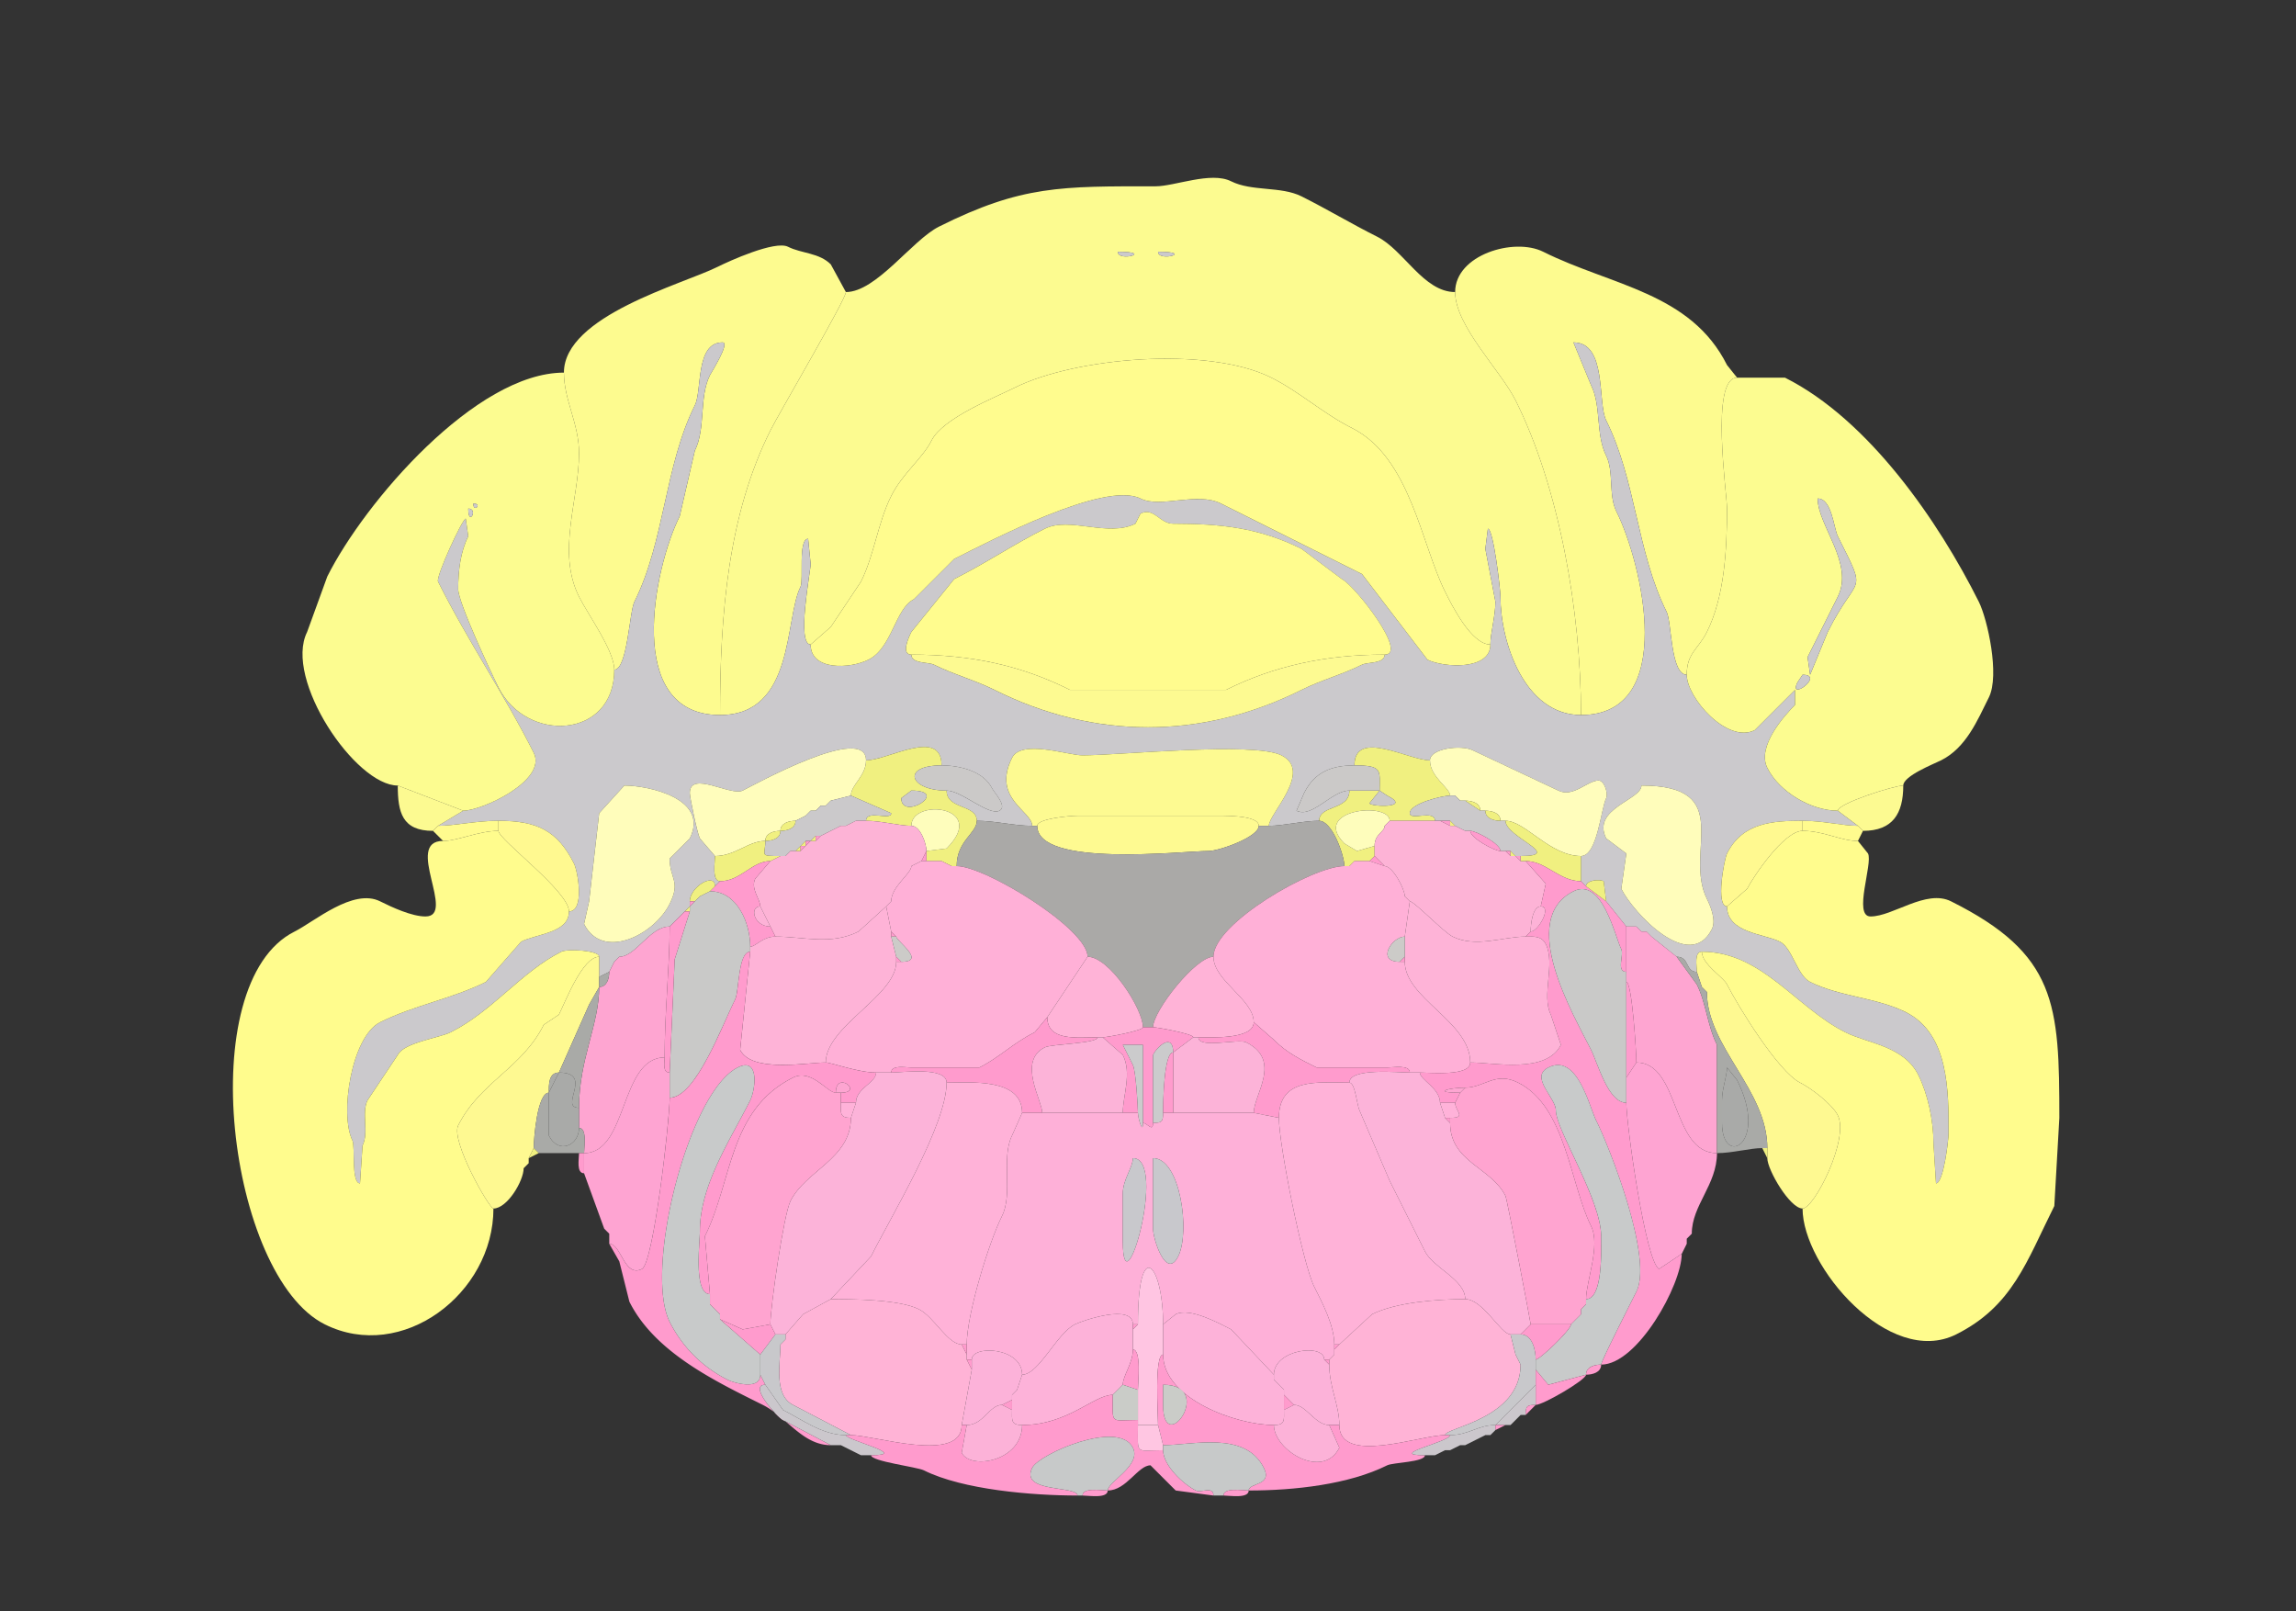 <svg xmlns="http://www.w3.org/2000/svg" viewBox="0 0 456 320"><rect x="0" y="0" width="456" height="320" fill="#333333" stroke="none"/><path fill="#FCFB90" id="CUL4, 5" fill-rule="evenodd" d="M230 50c0 2.11 7.389 0 0 0m-8 0c0 2.11 7.389 0 0 0m74 78c0-2.241 1-5.641 1-8.5l-2-10.5.5-4c1.114 0 2.5 12.15 2.5 13.5 0 9.056 4.784 23.5 16 23.5 0-20.8-4.427-45.355-13-62.5-2.974-5.948-12-14.763-12-21.5-6.283 0-10.191-8.345-15.5-11-5.044-2.522-9.914-5.457-15-8-4.128-2.064-9.851-.925-14-3-4.001-2-11.21 1-15 1-18.657 0-26.582-.209-43 8-5.345 2.672-12.462 13-18.5 13 0 1.457-13.221 23.943-15 27.5-8.349 16.698-10 36.271-10 56.5 14.891 0 12.779-19.057 16-25.5.628-1.255-.533-9.5 1.5-9.5l.5 5c0 1.442-2.881 16 0 16l4-3.5 6-9c2.647-5.295 3.325-11.651 6-17 2.247-4.494 6.244-7.488 8-11 2.232-4.463 12.48-8.49 16.5-10.5 12.004-6.002 38.338-8.331 51-2 5.575 2.787 10.382 7.191 16 10 11.554 5.777 13.776 23.052 18.5 32.5 1.31 2.62 5.203 10.5 9 10.5Z"/><path fill="#FDFB8F" id="SIM" d="M122 133c2.609 0 2.999-11.499 4-13.5 6.022-12.044 5.998-26.997 12-39 1.482-2.965.072-12.5 5.5-12.5 1.568 0-2.227 5.954-2.5 6.5-2.198 4.397-.787 10.574-3 15l-3 13c-5.151 10.302-11.197 39.5 8 39.5 0-20.229 1.651-39.802 10-56.5 1.779-3.557 15-26.043 15-27.5l-3-5.5c-2.328-2.328-5.747-2.123-8.5-3.5-2.583-1.291-11.708 2.854-14 4-6.849 3.425-30.5 9.7-30.5 21 0 5.47 3 10.12 3 16 0 9.205-4.489 19.522 0 28.5 1.755 3.51 7 10.703 7 14.5ZM335 134c-3.226 0-2.955-10.411-4-12.5-5.896-11.793-6.109-26.218-12-38-1.767-3.534.221-15.5-6.5-15.5l3.5 8.5c2.07 4.14.877 9.754 3 14 1.55 3.099.437 7.875 2 11 5.153 10.307 12.284 40.5-7 40.5 0-20.8-4.427-45.355-13-62.5-2.974-5.948-12-14.763-12-21.5 0-7.392 11.701-10.9 17.5-8 13.476 6.738 29.285 8.069 36.5 22.5l2 2.5c-5.406 0-2 23.122-2 26 0 8.324-.548 17.596-4 24.5-1.731 3.461-4 4.176-4 8.5Z"/><path fill="#CBC9CC" id="arb" d="M222 50c0 2.11 7.389 0 0 0ZM230 50c0 2.11 7.389 0 0 0Z"/><path fill="#CBC9CC" id="arb" fill-rule="evenodd" d="M326 156c0 2.878-9.968 4.565-7 10.5l4 3-1 7c2.433 4.866 13.611 16.778 18 8 .897-1.794-.338-4.676-1-6-4.658-9.317 5.934-22.5-13-22.5m-202 0-5 5.5-2 17.5-1 4.5c3.648 7.295 13.878 2.244 17-4 2.257-4.514 0-4.958 0-9l4-4c3.938-7.876-8.162-10.5-13-10.5m-3 37-2 1v-4c0-1.265-6.292-1.604-7.5-1-7.99 3.995-13.644 11.822-22 16-2.264 1.132-9.265 2.031-10.5 4.5l-6 9c-1.272 2.544.326 6.347-1 9l-.5 7.5c-1.785 0-.938-7.377-1.5-8.5-2.582-5.165-.207-20.647 5.5-23.5 6.753-3.376 14.293-4.647 21-8l7-8c3.188-1.594 9.5-1.705 9.5-6 3.161 0 1.776-7.949 1-9.5-3.309-6.618-7.418-8.5-15-8.5-4.55 0-8.747 1-12 1l5-3c3.713 0 16.748-6.004 14-11.5-5.633-11.266-13.052-22.105-19-34-.48-.962 4.849-12.5 5.5-12.5l.5 3.5c-1.535 3.071-2 6.805-2 10.5 0 2.652 6.464 16.427 8 19.5 5.568 11.135 23 10.261 23-3.5 2.609 0 2.999-11.499 4-13.5 6.022-12.044 5.998-26.997 12-39 1.482-2.965.072-12.5 5.5-12.5 1.568 0-2.227 5.954-2.5 6.5-2.198 4.397-.787 10.574-3 15l-3 13c-5.151 10.302-11.197 39.5 8 39.5 14.891 0 12.779-19.057 16-25.5.628-1.255-.533-9.5 1.5-9.5l.5 5c0 1.442-2.881 16 0 16 0 5.234 7.838 4.831 11.5 3 4.682-2.341 5.282-10.141 9-12l8-8c6.867-3.434 29.862-15.57 37-12 3.997 1.999 11.203-1.398 16 1l28 14 13 17c3.149 1.574 12.5 2.191 12.5-3 0-2.241 1-5.641 1-8.5l-2-10.5.5-4c1.114 0 2.5 12.15 2.5 13.5 0 9.056 4.784 23.5 16 23.5 19.284 0 12.153-30.193 7-40.5-1.563-3.125-.45-7.901-2-11-2.123-4.246-.93-9.86-3-14l-3.5-8.5c6.721 0 4.733 11.966 6.5 15.5 5.891 11.782 6.104 26.207 12 38 1.045 2.089.774 12.5 4 12.5 0 4.562 8.022 13.739 13.5 11l8-8v3c-2.185 2.185-7.619 8.263-5.5 12.5 2.4 4.8 8.744 8.5 14 8.5l4 3c-3.048 0-6.76-1-11-1-5.882 0-11.91.319-15 6.5-.564 1.128-2.309 10.5 0 10.5 0 5.277 7.353 5.427 10.5 7 2.451 1.225 3.419 6.71 6 8 5.871 2.936 13.183 3.092 19 6 8.621 4.311 8.5 15.8 8.5 24 0 1.402-.999 10-2.5 10l-.5-8c0-4.459-1.128-9.755-3-13.5-2.912-5.823-9.981-6.241-14.5-8.5-9.823-4.912-16.57-16-28.5-16-1.579 0-1 2.855-1 4-2.349 0-1.382-3-4-3l-5-4-1-1h-1l-1-1h-2l-4-5-.5-4c-.945-.472-3.5-.156-3.5 1l-1-1v-5c3.258 0 3.949-9.398 5-11.5.439-.878-.369-3.5-1.5-3.5-2.225 0-5.076 3.462-8 2l-17-8c-2.266-1.133-8.5-.386-8.5 2-4.181 0-15-6.37-15 1-4.614 0-7.926 1.352-10 5.5l-1.5 3.5c3.128 1.564 6.98-4 10.5-4 0 3.981-6 2.817-6 6-3.186 0-7.085 1-10 1 0-2.395 8.833-10.833 2.5-14-5.491-2.745-32.206 0-39.5 0-2.886 0-12.134-3.233-14 .5-4.06 8.121 4 10.551 4 13.5-3.651 0-7.295-1-11-1 0-3.319-6-2.202-6-6 2.968 0 8.338 5.081 10.5 4 1.657-.828-1.075-3.651-1.5-4.5-1.6-3.2-6.089-4.5-10-4.5 0-7.606-10.66-1-15-1 0-7.394-22.046 4.773-24.5 6-2.346 1.173-10.5-4.084-10.5.5 0 .793 1.455 7.91 2 9l3 3.5c0 1.235-.643 5 1 5l-1 1c0-2.833-5 .113-5 3v1l-1 1-3 3c-3.971 0-6.693 6-10 6l-1 1-1 2m60-63c-2.186 0-.387-3.726 0-4.5l8.5-10.5c6.241-3.121 11.84-6.92 18-10 4.935-2.468 12.525 1.738 18-1l1-2c2.688-1.344 3.802 2 6.5 2 9.564 0 17.173.837 25.5 5l8 6c2.604 1.302 13.302 15 8.5 15 0 1.845-3.381 1.441-4.5 2-3.819 1.91-8.169 3.084-12 5-19.82 9.91-41.177 9.911-61 0-3.864-1.932-8.184-3.092-12-5-1.119-.559-4.5-.155-4.5-2Z"/><path fill="#FFFC8E" id="CENT3" d="M161 128c0 5.234 7.838 4.831 11.5 3 4.682-2.341 5.282-10.141 9-12l8-8c6.867-3.434 29.862-15.57 37-12 3.997 1.999 11.203-1.398 16 1l28 14 13 17c3.149 1.574 12.5 2.191 12.5-3-3.797 0-7.69-7.88-9-10.5-4.724-9.448-6.946-26.723-18.5-32.5-5.618-2.809-10.425-7.213-16-10-12.662-6.331-38.996-4.002-51 2-4.02 2.01-14.268 6.037-16.5 10.5-1.756 3.512-5.753 6.506-8 11-2.675 5.349-3.353 11.705-6 17l-6 9-4 3.5Z"/><path fill="#FCFC90" id="ANcr1" fill-rule="evenodd" d="M93 101c0 3.746 2.091 0 0 0m1-1c0 1.93 1.93 0 0 0m-15 56 13 5c3.713 0 16.748-6.004 14-11.5-5.633-11.266-13.052-22.105-19-34-.48-.962 4.849-12.5 5.5-12.5l.5 3.5c-1.535 3.071-2 6.805-2 10.5 0 2.652 6.464 16.427 8 19.5 5.568 11.135 23 10.261 23-3.5 0-3.797-5.245-10.99-7-14.5-4.489-8.978 0-19.295 0-28.5 0-5.88-3-10.53-3-16-17.48 0-39.611 25.723-47 40.5l-4 11c-4.682 9.365 9.586 30.5 18 30.5ZM358 134l-1 1.5c-1.966 3.932 5.565-1.5 1-1.5m3-35c0 5.341 7.295 12.91 4 19.5l-6 12 .5 3.5 3.5-8.5c6.006-12.012 8.079-6.843 2-19-.819-1.637-1.175-7.5-4-7.5m17 57c-1.811 0-13 3.557-13 5-5.256 0-11.6-3.7-14-8.5-2.119-4.237 3.315-10.315 5.5-12.5v-3l-8 8c-5.478 2.739-13.5-6.438-13.5-11 0-4.324 2.269-5.039 4-8.5 3.452-6.904 4-16.176 4-24.5 0-2.878-3.406-26 2-26h9.5c16.692 8.346 30.58 28.66 38.5 44.5 1.729 3.458 4.201 14.599 2 19-2.262 4.524-4.504 10.002-9.5 12.5-1.423.711-7.5 3.09-7.5 5Z"/><path fill="#CBC9CC" id="arb" d="M361 99c0 5.341 7.295 12.91 4 19.5l-6 12 .5 3.5 3.5-8.5c6.006-12.012 8.079-6.843 2-19-.819-1.637-1.175-7.5-4-7.5ZM94 100c0 1.93 1.93 0 0 0ZM93 101c0 3.746 2.091 0 0 0Z"/><path fill="#FFFC8E" id="CENT3" d="M181 130c11.856 0 21.768 2.134 31.5 7h31c9.525-4.762 19.923-7 31.5-7 4.802 0-5.896-13.698-8.5-15l-8-6c-8.327-4.163-15.936-5-25.5-5-2.698 0-3.812-3.344-6.5-2l-1 2c-5.475 2.738-13.065-1.468-18 1-6.16 3.08-11.759 6.879-18 10l-8.5 10.5c-.387.774-2.186 4.5 0 4.5Z"/><path fill="#FDFA91" id="CENT2" d="M181 130c11.856 0 21.768 2.134 31.5 7h31c9.525-4.762 19.923-7 31.5-7 0 1.845-3.381 1.441-4.5 2-3.819 1.91-8.169 3.084-12 5-19.82 9.91-41.177 9.911-61 0-3.864-1.932-8.184-3.092-12-5-1.119-.559-4.5-.155-4.5-2Z"/><path fill="#CBC9CC" id="arb" d="m358 134-1 1.5c-1.966 3.932 5.565-1.5 1-1.5Z"/><path fill="#F0F080" id="CB" fill-rule="evenodd" d="m181 157-2 1.5c0 4.657 9.85-1.5 2-1.5m8 15h1c0-5.036 4-6.521 4-9 0-3.319-6-2.202-6-6-7.408 0-9.074-5-1-5 0-7.606-10.66-1-15-1 0 3.145-3 4.833-3 7l8 3.5c0 1.53-5-.779-5 1.5 3.013 0 6.611 1 9 1 0-5.59 15.427-3.927 7 4.5l-4 .5v2h3l2 1Z"/><path fill="#FDFA91" id="CENT2" d="M250 164h2c0-2.395 8.833-10.833 2.5-14-5.491-2.745-32.206 0-39.5 0-2.886 0-12.134-3.233-14 .5-4.06 8.121 4 10.551 4 13.5h1c0-1.434 6.448-2 8-2h26.5c1.988 0 9.5-.253 9.5 2Z"/><path fill="#F0F080" id="CB" fill-rule="evenodd" d="M267 172h1l1-1h3l1-1v-2l-3.5 1-2.5-1.5c-6.739-6.739 9-8.393 9-4.5h9c0-2.279-5 .03-5-1.5 0-1.95 6.538-3.5 8-3.5 0-1.521-4-3.672-4-7-4.181 0-15-6.37-15 1 5.689 0 5 1.022 5 5h-6c0 3.981-6 2.817-6 6 2.561 0 5 6.853 5 9m7-15-2 2.5c0 .716 8.646 1.073 3.5-1.5l-1.5-1Z"/><path fill="#FFFDBC" id="IP" d="M152 167c-3.403 0-5.952 3-10 3l-3-3.5c-.545-1.09-2-8.207-2-9 0-4.584 8.154.673 10.5-.5 2.454-1.227 24.5-13.394 24.5-6 0 3.145-3 4.833-3 7l-4 1-1 1h-1l-1 1h-1l-1 1-2 1c-1.238 0-3 .423-3 2-1.238 0-3 .423-3 2ZM299 163c3.923 0 8.806 7 15 7 3.258 0 3.949-9.398 5-11.5.439-.878-.369-3.5-1.5-3.5-2.225 0-5.076 3.462-8 2l-17-8c-2.266-1.133-8.5-.386-8.5 2 0 3.328 4 5.479 4 7h1l1 1h1c1.238 0 3 .423 3 2h1c1.238 0 3 .423 3 2h1Z"/><path fill="#CBC9C8" id="uf" d="M187 152c3.911 0 8.4 1.3 10 4.5.425.849 3.157 3.672 1.5 4.5-2.162 1.081-7.532-4-10.5-4-7.408 0-9.074-5-1-5ZM268 157h6c0-3.978.689-5-5-5-4.614 0-7.926 1.352-10 5.5l-1.5 3.5c3.128 1.564 6.98-4 10.5-4Z"/><path fill="#FCFA91" id="ANcr2" d="m87 164-1 1c-6.097 0-7-3.642-7-9l13 5-5 3Z"/><path fill="#FFFDBB" id="DN" d="m124 156-5 5.5-2 17.5-1 4.5c3.648 7.295 13.878 2.244 17-4 2.257-4.514 0-4.958 0-9l4-4c3.938-7.876-8.162-10.5-13-10.5ZM326 156c0 2.878-9.968 4.565-7 10.5l4 3-1 7c2.433 4.866 13.611 16.778 18 8 .897-1.794-.338-4.676-1-6-4.658-9.317 5.934-22.5-13-22.5Z"/><path fill="#FCFA91" id="ANcr2" d="m369 164 1 1c5.932 0 8-3.454 8-9-1.811 0-13 3.557-13 5l4 3Z"/><path fill="#CBC9CB" id="scp" d="m181 157-2 1.5c0 4.657 9.85-1.5 2-1.5ZM274 157l-2 2.5c0 .716 8.646 1.073 3.5-1.5l-1.5-1ZM155 170h1l1-1h1l1-1 1-1h1l1-1h1l2-1 2-1h1l2-1h2c0-2.279 5 .03 5-1.5l-8-3.5-4 1-1 1h-1l-1 1h-1l-1 1-2 1c0 1.577-1.762 2-3 2 0 1.577-1.762 2-3 2 0 2.983-1.321 3 3 3ZM301 170h1c8.771 0-3-3.757-3-7h-1c-1.238 0-3-.423-3-2h-1l-3-2h-1l-1-1h-1c-1.462 0-8 1.55-8 3.5 0 1.53 5-.779 5 1.5h3l1 1 2 1h1c1.178 0 6 2.572 6 4h2l1 1Z"/><path fill="#F0F080" id="CB" d="m289 158 1 1-1-1ZM165 159l-1 1 1-1ZM291 159c1.238 0 3 .423 3 2l-3-2ZM163 160l-1 1 1-1ZM161 161l-1 1 1-1Z"/><path fill="#FEFDBC" id="VeCB" d="M181 164c1.803 0 3 3.592 3 5l4-.5c8.427-8.427-7-10.09-7-4.5ZM275 164c0 1.24-2 1.576-2 4l-3.5 1-2.5-1.5c-6.739-6.739 9-8.393 9-4.5l-1 1Z"/><path fill="#F0F080" id="CB" d="M295 161c1.238 0 3 .423 3 2-1.238 0-3-.423-3-2ZM160 162l-2 1 2-1Z"/><path fill="#FEFA91" id="LING" d="M206 164c0 8.367 28.883 5 34 5 2.108 0 10-2.78 10-5 0-2.253-7.512-2-9.5-2H214c-1.552 0-8 .566-8 2Z"/><path fill="#FFFB8E" id="PRM" d="M99 165c-3.981 0-8.05 2-11 2l-2-2 1-1c3.253 0 7.45-1 12-1v2Z"/><path fill="#FFF990" id="COPY" d="M99 165c0 1.729 14 12.007 14 16 3.161 0 1.776-7.949 1-9.5-3.309-6.618-7.418-8.5-15-8.5v2Z"/><path fill="#F0F080" id="CB" d="M158 163c-1.238 0-3 .423-3 2 1.238 0 3-.423 3-2Z"/><path fill="#FF9BCD" id="MY" d="m170 163-2 1 2-1Z"/><path fill="#FDB3D6" id="SUV" d="m153 184 1 2c5.623 0 10.978 1.761 16.5-1l5.5-5 1-1c0-2.945 4-5.478 4-7l2-1 1-2c0-1.408-1.197-5-3-5-2.389 0-5.987-1-9-1h-2l-2 1h-1l-2 1-2 1-1 1h-1l-1 1-1 1h-2l-1 1h-1l-2 1-3 3.5c-.978 1.956 1 4.077 1 5.5l2 4Z"/><path fill="#AAA9A7" id="V4" d="M227 204h2c0-3.231 8.467-14 12-14 0-6.624 19.729-18 26-18 0-2.147-2.439-9-5-9-3.186 0-7.085 1-10 1h-2c0 2.22-7.892 5-10 5-5.117 0-34 3.367-34-5h-1c-3.651 0-7.295-1-11-1 0 2.479-4 3.964-4 9 5.646 0 26 12.43 26 18 4.352 0 11 10.402 11 14Z"/><path fill="#F0F080" id="CB" d="m276 163-1 1 1-1Z"/><path fill="#FDB3D6" id="SUV" d="m304 185-1 1c-4.416 0-9.933 2.284-14.5 0-1.826-.913-7.611-7-8.5-7l-1-1c0-1.417-2.383-6-4-6l-2-2v-2c0-2.424 2-2.76 2-4l1-1h10l2 1h1l2 1h1c0 1.428 4.822 4 6 4h1l1 1h1l1 1h1l4 4.5-1 4.5c-1.638 0-2 3.576-2 5Z"/><path fill="#FF9BCD" id="MY" d="M288 163v1l-2-1h2Z"/><path fill="#F0F080" id="CB" d="M288 164h1l-1-1v1ZM303 171c4.082 0 6.651 4 11 4v-5c-6.194 0-11.077-7-15-7 0 3.243 11.771 7 3 7v1h1Z"/><path fill="#FFF990" id="COPY" d="M358 165c-3.722 0-9.883 9.267-11 11.5l-4 3.5c-2.309 0-.564-9.372 0-10.5 3.09-6.181 9.118-6.5 15-6.5v2Z"/><path fill="#FFFB8E" id="PRM" d="m370 165-1 2c-3.446 0-6.77-2-11-2v-2c4.24 0 7.952 1 11 1l1 1Z"/><path fill="#FF9BCD" id="MY" d="m167 164-2 1 2-1ZM289 164l2 1-2-1Z"/><path fill="#FFFC8D" id="PFL" d="M119 190c-3.299 0-6.623 8.747-8 11.5l-3 2c-4.346 8.692-12.685 11.371-17 20-1.524 3.049 6.15 16.5 7 16.5 0 16.938-18.185 30.657-33.5 23-19.122-9.561-26.428-67.786-6-78 3.904-1.952 11.64-8.68 17-6 2.38 1.19 6.292 3 9 3 6.218 0-4.334-15 3.5-15 2.95 0 7.019-2 11-2 0 1.729 14 12.007 14 16 0 4.295-6.312 4.406-9.5 6l-7 8c-6.707 3.353-14.247 4.624-21 8-5.707 2.853-8.082 18.335-5.5 23.5.562 1.123-.285 8.5 1.5 8.5l.5-7.5c1.326-2.653-.272-6.456 1-9l6-9c1.235-2.469 8.236-3.368 10.5-4.5 8.356-4.178 14.01-12.005 22-16 1.208-.604 7.5-.265 7.5 1Z"/><path fill="#F0F080" id="CB" d="M155 165c-1.238 0-3 .423-3 2 1.238 0 3-.423 3-2Z"/><path fill="#FF9BCD" id="MY" d="m165 165-2 1 2-1ZM292 165c1.178 0 6 2.572 6 4-1.178 0-6-2.572-6-4Z"/><path fill="#FFFC8D" id="PFL" d="M338 189c0 2.491 4.269 5.038 5 6.5 2.11 4.219 10.185 17.342 14.5 19.5 2.098 1.049 6.364 4.227 7.5 6.5 2.322 4.644-4.672 18.5-7 18.5 0 11.459 17.202 31.649 30.5 25 11.204-5.602 14.004-14.508 19.5-25.5l1-17.5c0-22.634-.56-32.53-21.5-43-4.964-2.482-11.518 3-16 3-3.518 0 .499-10.503-.5-12.5l-2-2.5c-3.446 0-6.77-2-11-2-3.722 0-9.883 9.267-11 11.5l-4 3.5c0 5.277 7.353 5.427 10.5 7 2.451 1.225 3.419 6.71 6 8 5.871 2.936 13.183 3.092 19 6 8.621 4.311 8.5 15.8 8.5 24 0 1.402-.999 10-2.5 10l-.5-8c0-4.459-1.128-9.755-3-13.5-2.912-5.823-9.981-6.241-14.5-8.5-9.823-4.912-16.57-16-28.5-16Z"/><path fill="#F0F080" id="CB" d="M161 167h1v-1l-1 1Z"/><path fill="#FF9BCD" id="MY" d="m163 166-1 1v-1h1Z"/><path fill="#F0F080" id="CB" d="M153 171c-3.657 0-5.884 4-10 4-1.643 0-1-3.765-1-5 4.048 0 6.597-3 10-3 0 2.983-1.321 3 3 3l-2 1ZM159 168h1v-1l-1 1Z"/><path fill="#FF9BCD" id="MY" d="m161 167-1 1v-1h1Z"/><path fill="#F0F080" id="CB" d="M158 169h1v-1l-1 1Z"/><path fill="#FF9BCD" id="MY" d="m160 168-1 1v-1h1ZM157 169l-1 1 1-1ZM183 171h1v-2l-1 2ZM300 169v1l-1-1h1Z"/><path fill="#F0F080" id="CB" d="M300 170h1l-1-1v1Z"/><path fill="#FF9BCD" id="MY" d="m272 171 3 1-2-2-1 1ZM302 170v1l-1-1h1ZM154 186c-2.567 0-3.913 2-5 2 0-4.628-2.547-11-8-11l1-1 1-1c4.116 0 6.343-4 10-4l-3 3.5c-.978 1.956 1 4.077 1 5.5-2.196 0-1.338 4 2 4l1 2ZM183 171l-2 1 2-1Z"/><path fill="#FFB0D7" id="MV" d="M174 213h3c0-1.579 2.855-1 4-1h13.5c4.033-2.016 6.608-4.804 11-7l2.5-3 8-12c0-5.57-20.354-18-26-18h-1l-2-1h-4l-2 1c0 1.522-4 4.055-4 7l-1 1 1 5 1 1c0 .847 6.094 5 1 5h-1c0 6.789-14 12.767-14 20 1.046 0 6.474 2 10 2Z"/><path fill="#FF9BCD" id="MY" d="m187 171 2 1-2-1ZM269 171l-1 1 1-1Z"/><path fill="#FFB0D7" id="MV" d="M280 213h2c2.108 0 10 .789 10-2 0-8.115-13-12.709-13-20h-1c-4.756 0-1.55-5 1-5l1-7-1-1c0-1.417-2.383-6-4-6l-3-1h-3l-1 1h-1c-6.271 0-26 11.376-26 18 0 4.784 8 8.458 8 13l4 3.5c2.679 2.679 5.415 3.957 8.5 5.5h14c1.19 0 4.5-.614 4.5 1Z"/><path fill="#FF9BCD" id="MY" d="M315 258c3.4 0 3-9.905 3-12.5 0-7.238-9-21.141-9-25 0-2.474-5.266-6.617-1.5-8.5 5.779-2.889 8.103 7.706 9.5 10.5 2.72 5.44 11.33 27.341 8 34-.848 1.697-7 13.8-7 14.5 7.217 0 16-15.853 16-22l-4.5 3c-2.646-1.323-6.5-28.678-6.5-33-3.614 0-5.636-7.772-7-10.5-3.446-6.892-14.698-25.901-3.5-31.5 5.713-2.856 8.253 9.006 9.5 11.5.574 1.147-1.064 4.5 1 4.5v-9l-4-5-4-3-1-1c-4.349 0-6.918-4-11-4l4 4.5-1 4.5c2.286 0-.482 5-2 5l-1 1c1.578 0 3.15-.2 4 1.5 1.949 3.898-.911 10.178 1 14l2 6c-2.899 5.798-13.299 3.5-18 3.5 0 2.789-7.892 2-10 2 0 1.431 4 3.1 4 6h3l1-2c-5.742 0-2.248-1 1-1 3.795 0 5.965-3.267 10.5-1 9.511 4.755 10.313 20.126 14.5 28.5 1.923 3.846-1 11.024-1 14.5Z"/><path fill="#F0F080" id="CB" d="M137 179h1l1-1 2-1 1-1c0-2.833-5 .113-5 3ZM315 176l4 3-.5-4c-.945-.472-3.5-.156-3.5 1Z"/><path fill="#FF9BCD" id="MY" d="m141 177-2 1 2-1Z"/><path fill="#C9C9C8" id="icp" d="M133 213v5c5.139 0 10.338-14.177 13-19.5.819-1.638.561-9.5 3-9.5v-1c0-4.628-2.547-11-8-11l-2 1-1 1-1 1v1l-3 9.5-1 22.5ZM323 214v5c-3.614 0-5.636-7.772-7-10.5-3.446-6.892-14.698-25.901-3.5-31.5 5.713-2.856 8.253 9.006 9.5 11.5.574 1.147-1.064 4.5 1 4.5v21Z"/><path fill="#FF9BCD" id="MY" d="m139 178-1 1 1-1ZM279 178l1 1-1-1ZM138 179l-1 1v-1h1Z"/><path fill="#FEB3D7" id="LAV" d="m177 179-1 1 1-1ZM279 191c0 7.291 13 11.885 13 20 4.701 0 15.101 2.298 18-3.5l-2-6c-1.911-3.822.949-10.102-1-14-.85-1.7-2.422-1.5-4-1.5-4.416 0-9.933 2.284-14.5 0-1.826-.913-7.611-7-8.5-7l-1 7v5Z"/><path fill="#F0F080" id="CB" d="M136 181h1v-1l-1 1Z"/><path fill="#FDB2D7" id="y" d="M151 180c-2.196 0-1.338 4 2 4l-2-4Z"/><path fill="#FEB3D7" id="LAV" d="M178 191c0 6.789-14 12.767-14 20-3.618 0-14.694 2.112-17-2.5l2-19.5v-1c1.087 0 2.433-2 5-2 5.623 0 10.978 1.761 16.5-1l5.5-5 1 5v1l1 4v1Z"/><path fill="#FDB2D7" id="y" d="M306 180c2.286 0-.482 5-2 5 0-1.424.362-5 2-5Z"/><path fill="#FF9BCD" id="MY" d="M132 210c0 1.048-.473 3 1 3l1-22.5 3-9.5h-1l-3 3c0 7.83-1 16.935-1 26Z"/><path fill="#FEA5D1" id="DCO" d="M115 224c1.643 0 1 3.765 1 5 8.73 0 7.079-19 16-19 0-9.065 1-18.17 1-26-3.971 0-6.693 6-10 6l-1 1-1 2c0 1.238-.423 3-2 3 0 7.565-4 14.277-4 24v4ZM325 211c8.681 0 6.915 18 16 18v-21.5c-1.891-3.782-2.162-8.324-4-12l-4-5.5-5-4-1-1h-1l-1-1h-2v11c1.139 0 2 14.056 2 16Z"/><path fill="#F0F080" id="CB" d="m325 184 1 1-1-1Z"/><path fill="#FF9BCD" id="MY" d="M177 186h1l-1-1v1Z"/><path fill="#F0F080" id="CB" d="m327 185 1 1-1-1Z"/><path fill="#CCCBC8" id="das" d="m178 190 1 1c5.094 0-1-4.153-1-5h-1l1 4ZM279 190l-1 1c-4.756 0-1.55-5 1-5v4Z"/><path fill="#FF9BCD" id="MY" d="M152 275c-3.45 0 2.322 6.411 3.5 7l9.5 5c-5.609 0-8.799-5.65-13.5-8-9.234-4.617-21.426-10.352-26.5-20.5l-2-8-2-3.5c2.425 0 2.944 6.778 6.5 5 2.289-1.144 5.5-29.469 5.5-34 5.139 0 10.338-14.177 13-19.5.819-1.638.561-9.5 3-9.5l-2 19.5c2.306 4.612 13.382 2.5 17 2.5 1.046 0 6.474 2 10 2 0 2.069-4 3.082-4 6h-3v-2c4.624 0-1-4.552-1 0-1.718 0-4.838-4.831-8.5-3-12.812 6.406-11.998 20.496-17.5 31.5l1 11.5c-3.296 0-2-10.155-2-12.5 0-9.21 6.109-18.217 10-26 1-2 1.955-8.727-2.5-6.5-9.765 4.883-18.629 40.241-13.5 50.5a25.771 25.771 0 0 0 11.5 11.5c1.379.689 6.5 2.122 6.5-1l1 2Z"/><path fill="#FEF991" id="FL" d="M351 230c0 2.327 4.492 10 7 10 2.328 0 9.322-13.856 7-18.5-1.136-2.273-5.402-5.451-7.5-6.5-4.315-2.158-12.39-15.281-14.5-19.5-.731-1.462-5-4.009-5-6.5-1.579 0-1 2.855-1 4l1 3 1 1c0 10.918 12 19.445 12 31v2ZM104 232c0 2.508-3.254 8-6 8-.85 0-8.524-13.451-7-16.5 4.315-8.629 12.654-11.308 17-20l3-2c1.377-2.753 4.701-11.5 8-11.5v6l-2 3.5-6 13.5c-2.109 0-2 2.535-2 4-2.311 0-3 9.252-3 11l-1 2v1l-1 1Z"/><path fill="#A9AAA7" id="V4r" d="m123 190-1 1 1-1Z"/><path fill="#FF9BCD" id="MY" d="M178 191h1l-1-1v1Z"/><path fill="#FFB3D7" id="PRP" d="M218 206h1c.822 0 8-1.311 8-2 0-3.598-6.648-14-11-14l-8 12c0 4.827 5.88 4 10 4ZM237 206h1c2.506 0 11 .465 11-3 0-4.542-8-8.216-8-13-3.533 0-12 10.769-12 14 .822 0 8 1.311 8 2Z"/><path fill="#FF9BCD" id="MY" d="M278 191h1v-1l-1 1Z"/><path fill="#A9AAA7" id="V4r" fill-rule="evenodd" d="M343 212c0 1.688-1 4.235-1 6.5v4.5c0 9.026 9.393 4.287 3-8.5l-2-2.5m7 16h1c0-11.555-12-20.082-12-31l-1-1-1-3c-2.349 0-1.382-3-4-3l4 5.5c1.838 3.676 2.109 8.218 4 12V229c3.013 0 6.611-1 9-1Z"/><path fill="#A9AAA7" id="V4r" d="m122 191-1 2 1-2ZM119 194v2c1.577 0 2-1.762 2-3l-2 1Z"/><path fill="#FF9BCD" id="MY" d="m325 211-2 3v-19c1.139 0 2 14.056 2 16Z"/><path fill="#A9AAA7" id="V4r" d="M111 213c7.048 0-.13 7 4 7 0-9.723 4-16.435 4-24l-2 3.5-6 13.5Z"/><path fill="#F0F080" id="CB" d="m338 196 1 1-1-1Z"/><path fill="#FF9BCD" id="MY" d="M203 221h4c0-2.435-4.964-10.268.5-13 1.374-.687 10.5-.756 10.5-2-4.12 0-10 .827-10-4l-2.5 3c-4.392 2.196-6.967 4.984-11 7H181c-1.145 0-4-.579-4 1 2.216 0 11-1.224 11 2 4.76 0 15-.963 15 6ZM249 221l5 1c0-8.074 7.732-7 14-7 0-2.983 9.707-2 12-2 0-1.614-3.31-1-4.5-1h-14c-3.085-1.543-5.821-2.821-8.5-5.5l-4-3.5c0 3.465-8.494 3-11 3 0 2.35 7.934.217 9.5 1 7.198 3.599 1.5 10.366 1.5 14ZM227 223c.839 0 2 1.93 2 0v-13.5c.93-1.861 4-4.387 4-.5l4-3c0-.689-7.178-2-8-2h-2c0 .689-7.178 2-8 2l4 3.5c1.842 3.683 0 8.032 0 11.5h3c0-1.025-.393-8.286-1-9.5l-2-4h4V223Z"/><path fill="#FCB3D8" id="PGRNd" d="M207 221h16c0-3.468 1.842-7.817 0-11.5l-4-3.5h-1c0 1.244-9.126 1.313-10.5 2-5.464 2.732-.5 10.565-.5 13ZM233 221h16c0-3.634 5.698-10.401-1.5-14-1.566-.783-9.5 1.35-9.5-1h-1l-4 3v12Z"/><path fill="#CBCBCC" id="mlf" d="M226 221c0 1.013 1 4.408 1 2v-15.5h-4l2 4c.607 1.214 1 8.475 1 9.5ZM231 221c0 1.747-.253 2-2 2v-13.5c.93-1.861 4-4.387 4-.5-1.858 0-2 9.917-2 12Z"/><path fill="#FF9BCD" id="MY" d="M231 221h2v-12c-1.858 0-2 9.917-2 12Z"/><path fill="#FEA4D2" id="VCO" d="M121 245v2c2.425 0 2.944 6.778 6.5 5 2.289-1.144 5.5-29.469 5.5-34v-5c-1.473 0-1-1.952-1-3-8.921 0-7.27 19-16 19v4l4 11 1 1ZM335 247l-1 2-4.5 3c-2.646-1.323-6.5-28.678-6.5-33v-5l2-3c8.681 0 6.915 18 16 18 0 6.29-5 10.353-5 16l-1 1v1Z"/><path fill="#A9AAA8" id="chpl" d="M115 220v4c0 3.477-4.082 5.336-6 1.5V217l2-4c7.048 0-.13 7 4 7Z"/><path fill="#C8CACA" id="sptV" d="M151 269v4c0 3.122-5.121 1.689-6.5 1a25.771 25.771 0 0 1-11.5-11.5c-5.129-10.259 3.735-45.617 13.5-50.5 4.455-2.227 3.5 4.5 2.5 6.5-3.891 7.783-10 16.79-10 26 0 2.345-1.296 12.5 2 12.5v2l2 2v1l8 7ZM305 272l2.5 3 7.5-2c0-1.577 1.762-2 3-2 0-.7 6.152-12.803 7-14.5 3.33-6.659-5.28-28.56-8-34-1.397-2.794-3.721-13.389-9.5-10.5-3.766 1.883 1.5 6.026 1.5 8.5 0 3.859 9 17.762 9 25 0 2.595.4 12.5-3 12.5v1l-1 1v1l-1 1-1 1c0 1.107-6.188 7-7 7v2Z"/><path fill="#A9AAA8" id="chpl" d="M343 212c0 1.688-1 4.235-1 6.5v4.5c0 9.026 9.393 4.287 3-8.5l-2-2.5Z"/><path fill="#A9AAA7" id="V4r" d="M111 213c-2.109 0-2 2.535-2 4l2-4Z"/><path fill="#FCB3D9" id="PARN" d="M154 265h2l3.5-4 5.5-3 8-8.5c3.956-7.913 15-26.066 15-34.5 0-3.224-8.784-2-11-2h-3c0 2.069-4 3.082-4 6l-1 3c0 8.073-8.983 10.465-12 16.5-1.368 2.737-4 21.18-4 24.5l1 2ZM300 265h2l2-2c0-.362-4.694-24.887-5-25.5-2.849-5.698-11-6.716-11-14.5l-1-1-1-3c0-2.9-4-4.569-4-6h-2c-2.293 0-12-.983-12 2 1.149 0 1.508 4.516 2 5.5l6 14 7 14c1.66 3.321 8 5.595 8 9.5 3.534 0 7.066 7 9 7Z"/><path fill="#FFA4D0" id="SPVO" d="m143 262 4.5 2 5.5-1c0-3.32 2.632-21.763 4-24.5 3.017-6.035 12-8.427 12-16.5-2.293 0-2-.997-2-3v-2h-1c-1.718 0-4.838-4.831-8.5-3-12.812 6.406-11.998 20.496-17.5 31.5l1 11.5v2l2 2v1ZM304 263h8l1-1 1-1v-1l1-1v-1c0-3.476 2.923-10.654 1-14.5-4.187-8.374-4.989-23.745-14.5-28.5-4.535-2.267-6.705 1-10.5 1l-1 1-1 2c0 1.658 2.382 3-1 3v1c0 7.784 8.151 8.802 11 14.5.306.613 5 25.138 5 25.5Z"/><path fill="#FDA5D1" id="NTS" d="M166 217h1c4.624 0-1-4.552-1 0Z"/><path fill="#FFB2D8" id="IRN" d="M191 267h1c0-5.945 4.378-20.255 7-25.5 2.238-4.477-.21-11.579 2-16l2-4.5c0-6.963-10.24-6-15-6 0 8.434-11.044 26.587-15 34.5l-8 8.5c4.38 0 13.599.05 17.5 2 2.991 1.496 5.742 7 8.5 7ZM265 267h1l6.5-6c4.765-2.383 12.95-3 18.5-3 0-3.905-6.34-6.179-8-9.5l-7-14-6-14c-.492-.984-.851-5.5-2-5.5-6.268 0-14-1.074-14 7 0 5.405 4.756 29.012 7 33.5 1.62 3.24 4 7.708 4 11.5Z"/><path fill="#FDA5D1" id="NTS" d="M291 216c-3.248 0-6.742 1-1 1l1-1Z"/><path fill="#A9AAA7" id="V4r" d="M115 229h1c0-1.235.643-5-1-5 0 3.477-4.082 5.336-6 1.5V217c-2.311 0-3 9.252-3 11l1 1h8Z"/><path fill="#FFB2D9" id="ISN" d="m170 219-1 3c-2.293 0-2-.997-2-3h3ZM287 222h1c3.382 0 1-1.342 1-3h-3l1 3Z"/><path fill="#FEB0D8" id="GRN" fill-rule="evenodd" d="M229 230v14c0 2.103 2.627 10.245 5 5.5 2.433-4.867.428-19.5-5-19.5m-4 0c0 1.835-2 4.235-2 7v9.5c0 14.855 8.988-16.5 2-16.5m38 40h1l1-1v-2c0-3.792-2.38-8.26-4-11.5-2.244-4.488-7-28.095-7-33.5l-5-1h-18c0 1.747-.253 2-2 2 0 1.93-1.161 0-2 0 0 2.408-1-.987-1-2h-23l-2 4.5c-2.21 4.421.238 11.523-2 16-2.622 5.245-7 19.555-7 25.5v3h1c0-2.941 10-2.486 10 3 3.32 0 6.836-8.168 10.5-10 1.553-.776 11.5-4.172 11.5 0h1c0-17.749 5-11.927 5 0l2.5-2c2.861-1.43 8.817 1.908 11 3l8.5 9c0-5.034 10-6.274 10-3Z"/><path fill="#FF9BCD" id="MY" d="M288 222v1l-1-1h1Z"/><path fill="#F0F080" id="CB" d="m107 229-2 1 1-2 1 1ZM351 228v2l-1-2h1Z"/><path fill="#FF9BCD" id="MY" d="M116 229v4c-1.579 0-1-2.855-1-4h1Z"/><path fill="#C8C8CC" id="tspc" d="M225 230c0 1.835-2 4.235-2 7v9.5c0 14.855 8.988-16.5 2-16.5ZM229 230v14c0 2.103 2.627 10.245 5 5.5 2.433-4.867.428-19.5-5-19.5Z"/><path fill="#F0F080" id="CB" d="m105 231-1 1 1-1Z"/><path fill="#FF9BCD" id="MY" d="m120 244 1 1-1-1ZM336 245l-1 1 1-1ZM335 247l-1 2 1-2Z"/><path fill="#FFC5E2" id="RM" d="M226 283h4c0-1.991-.793-14 1-14v-6c0-11.927-5-17.749-5 0l-1 1v4c1.735 0 1 6.51 1 8v7Z"/><path fill="#FFB3D6" id="VII" d="M191 283c0 7.748-17.474 2-22 2l-11.5-6c-3.892-1.946-2.5-8.372-2.5-12l1-1v-1l3.5-4 5.5-3c4.38 0 13.599.05 17.5 2 2.991 1.496 5.742 7 8.5 7l1 2v1l1 2-2 11ZM266 283c0 8.037 16.043 2 21 2 0-1.496 15-3.187 15-14l-1-2-1-4c-1.934 0-5.466-7-9-7-5.55 0-13.735.617-18.5 3l-6.5 6-1 1v1l-1 1v1c0 4.503 2 8.044 2 12Z"/><path fill="#FF9BCD" id="MY" d="m141 259 2 2-2-2ZM315 259l-1 1 1-1Z"/><path fill="#FDB2D9" id="MARN" d="M201 280c0 2.003-.293 3 2 3 9.101 0 14.242-6 18-6l1-1 1-1c0-1.835 2-4.235 2-7v-5c0-4.172-9.947-.776-11.5 0-3.664 1.832-7.18 10-10.5 10l-1 3-1 1v3ZM255 280c0 2.003.293 3-2 3-7.527 0-22-5.269-22-14v-6l2.5-2c2.861-1.43 8.817 1.908 11 3l8.5 9v1l2 2v4Z"/><path fill="#FF9BCD" id="MY" d="m314 261-1 1 1-1ZM154 265l-3 4-8-7 4.5 2 5.5-1 1 2ZM313 262l-1 1 1-1ZM226 263l-1 1v-1h1ZM302 265c2.393 0 3 3.234 3 5 .812 0 7-5.893 7-7h-8l-2 2Z"/><path fill="#C8C8CB" id="rust" d="M168 285h1l-11.5-6c-3.892-1.946-2.5-8.372-2.5-12l1-1v-1h-2l-3 4v4l1 2 3.5 5c3.885 1.943 7.821 5 12.5 5ZM287 285h1c3.68 0 5.511-2 9-2l8-8v-5c0-1.766-.607-5-3-5h-2l1 4 1 2c0 10.813-15 12.504-15 14Z"/><path fill="#FF9BCD" id="MY" d="m156 266-1 1 1-1ZM192 267v2l-1-2h1ZM266 267l-1 1v-1h1Z"/><path fill="#FCB2D9" id="PGRNl" d="M191 283h1c3.313 0 4.49-4 7-4l2-1v-1l1-1 1-3c0-5.486-10-5.941-10-3v2l-2 11Z"/><path fill="#FF9BCD" id="MY" d="m223 275 3 1c0-1.49.735-8-1-8 0 2.765-2 5.165-2 7Z"/><path fill="#FCB2D9" id="PGRNl" d="M264 283h2c0-3.956-2-7.497-2-12l-1-1c0-3.274-10-2.034-10 3v1l2 2v1l2 2c2.46 0 4.17 4 7 4Z"/><path fill="#FF9BCD" id="MY" fill-rule="evenodd" d="M231 275v4c0 10.68 10.556-4 0-4m52 14c0 1.381-6.327 1.413-7.5 2-7.606 3.803-18.459 5-27.5 5 0-1.575 4.801-.898 3-4.5-3.696-7.391-14.135-4.5-20-4.5l-1-4c0-1.991-.793-14 1-14 0 8.731 14.473 14 22 14 0 5.01 9.763 10.975 13 4.5l-2-4.5h2c0 8.037 16.043 2 21 2h1c0 1.343-12.87 4-5 4Z"/><path fill="#FF9BCD" id="MY" d="m265 269-1 1 1-1ZM301 269l1 2-1-2ZM193 270v2l-1-2h1ZM264 270v1l-1-1h1ZM318 271c-1.238 0-3 .423-3 2 1.238 0 3-.423 3-2ZM305 275v4c1.48 0 10-4.971 10-6l-7.5 2-2.5-3v3ZM253 274l2 2-2-2Z"/><path fill="#CBC7CC" id="sctv" d="M171 289h2c7.927 0-5-3.016-5-4-4.679 0-8.615-3.057-12.5-5l-3.5-5c-3.45 0 2.322 6.411 3.5 7l9.5 5h2l4 2Z"/><path fill="#FF9BCD" id="MY" d="m223 275-1 1 1-1Z"/><path fill="#CACCC8" id="ml" d="M221 277c0 6.108-.631 5 5 5v-6l-3-1-1 1-1 1ZM231 275v4c0 10.68 10.556-4 0-4Z"/><path fill="#CBC7CC" id="sctv" d="M299 283h1l1-1 1-1h1c0-1.747.253-2 2-2v-4l-8 8h2Z"/><path fill="#FF9BCD" id="MY" d="m202 276-1 1 1-1ZM222 276l-1 1 1-1ZM220 296c3.719 0 6.003-5 8.5-5l5 5 7.5 1c0-1.951-2.454-.477-3.5-1-2.505-1.252-6.5-4.992-6.5-8-5.631 0-5 1.108-5-5v-1c-5.631 0-5 1.108-5-5-3.758 0-8.899 6-18 6 0 7.199-10.255 8.989-12 5.5l1-5.5h-1c0 7.748-17.474 2-22 2h-1c0 .984 12.927 4 5 4 0 1.219 9.122 2.311 10.5 3 7.7 3.85 21.529 5 30.5 5 0-2.008-11.515-.469-9-5.5 1.392-2.784 17.181-9.638 20-4 1.759 3.518-5 6.774-5 8.5ZM257 279l-2 1v-3l2 2Z"/><path fill="#FF9BCD" id="MY" d="m199 279 2 1v-2l-2 1Z"/><path fill="#FCB2D8" id="PPY" d="m192 283-1 5.5c1.745 3.489 12 1.699 12-5.5-2.293 0-2-.997-2-3l-2-1c-2.51 0-3.687 4-7 4ZM253 283c0 5.01 9.763 10.975 13 4.5l-2-4.5c-2.83 0-4.54-4-7-4l-2 1c0 2.003.293 3-2 3Z"/><path fill="#FF9BCD" id="MY" d="M305 279c-1.747 0-2 .253-2 2l2-2ZM302 281l-1 1 1-1ZM301 282l-1 1 1-1Z"/><path fill="#FFC6E2" id="RPA" d="M231 287v1c-5.631 0-5 1.108-5-5h4l1 4Z"/><path fill="#CBC7CC" id="sctv" d="M283 289h2l2-1h1l2-1h1l2-1 2-1h1l1-1v-1c-3.489 0-5.32 2-9 2 0 1.343-12.87 4-5 4Z"/><path fill="#FF9BCD" id="MY" d="m299 283-2 1v-1h2ZM297 284l-1 1 1-1ZM295 285l-2 1 2-1Z"/><path fill="#C7C9C9" id="py" d="M214 297h1c0-1.643 3.765-1 5-1 0-1.726 6.759-4.982 5-8.5-2.819-5.638-18.608 1.216-20 4-2.515 5.031 9 3.492 9 5.5ZM241 297h2c0-1.643 3.765-1 5-1 0-1.575 4.801-.898 3-4.5-3.696-7.391-14.135-4.5-20-4.5v1c0 3.008 3.995 6.748 6.5 8 1.046.523 3.5-.951 3.5 1Z"/><path fill="#FF9BCD" id="MY" d="m293 286-2 1 2-1ZM167 287l4 2-4-2ZM290 287l-2 1 2-1ZM287 288l-2 1 2-1ZM220 296c-1.235 0-5-.643-5 1 1.235 0 5 .643 5-1ZM248 296c-1.235 0-5-.643-5 1 1.235 0 5 .643 5-1Z"/></svg>